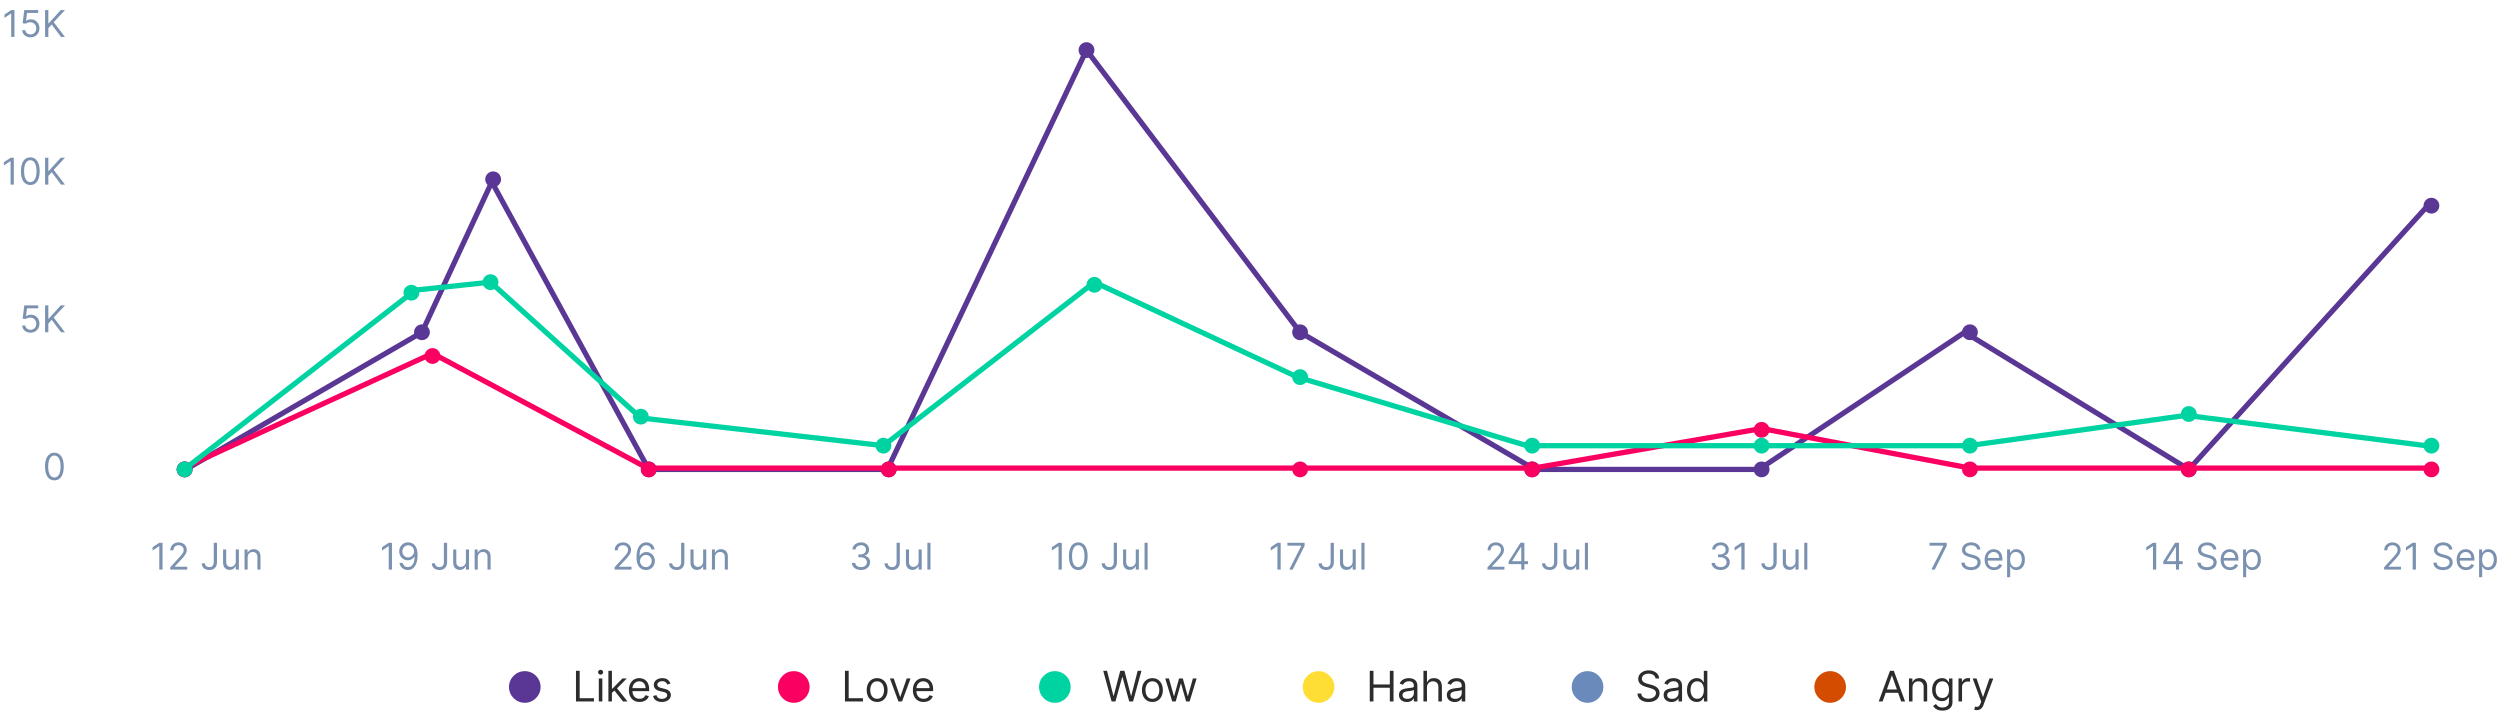 <svg width="948" height="270" viewBox="0 0 948 270" fill="none" xmlns="http://www.w3.org/2000/svg"><path d="M61.633 205.818V216h-1.232v-8.889h-.06l-2.486 1.65v-1.252l2.546-1.691h1.232zM64.563 216v-.895l3.36-3.679c.395-.431.72-.805.975-1.123.255-.322.444-.624.567-.905.126-.285.189-.584.189-.895 0-.358-.087-.668-.259-.93a1.672 1.672 0 00-.696-.606 2.25 2.25 0 00-.994-.214c-.391 0-.733.081-1.024.243a1.68 1.68 0 00-.672.672 2.1 2.1 0 00-.233 1.014h-1.173c0-.597.137-1.12.412-1.571.275-.451.65-.802 1.124-1.054a3.386 3.386 0 011.606-.378c.596 0 1.125.126 1.585.378.461.252.823.591 1.084 1.019.262.428.393.903.393 1.427 0 .374-.068.741-.204 1.099-.132.354-.364.75-.696 1.188-.328.434-.784.964-1.367 1.591l-2.287 2.446v.079h4.733V216h-6.423zm16.49-10.182h1.233v7.279c0 .649-.119 1.201-.357 1.655a2.43 2.43 0 01-1.01 1.034c-.434.236-.946.353-1.536.353-.557 0-1.052-.101-1.486-.303a2.453 2.453 0 01-1.025-.875c-.248-.378-.372-.827-.372-1.347h1.213c0 .288.07.54.213.755.146.212.345.378.597.497.252.12.539.179.86.179.355 0 .656-.074.905-.223.248-.149.437-.368.567-.657.132-.291.199-.647.199-1.068v-7.279zm8.358 7.06v-4.514h1.173V216H89.41v-1.293h-.08a2.507 2.507 0 01-.835.99c-.378.268-.855.402-1.432.402-.477 0-.901-.104-1.273-.313a2.191 2.191 0 01-.875-.954c-.212-.428-.318-.966-.318-1.616v-4.852h1.174v4.772c0 .557.155 1.001.467 1.333.315.331.716.497 1.203.497a2 2 0 00.89-.224 1.94 1.94 0 00.766-.686c.208-.308.313-.701.313-1.178zm4.495-1.472V216h-1.173v-7.636h1.134v1.193h.099c.179-.388.45-.7.815-.935.365-.238.836-.358 1.412-.358.517 0 .97.106 1.358.318.387.209.689.527.904.955.216.424.324.961.324 1.611V216h-1.174v-4.773c0-.6-.156-1.067-.467-1.402-.312-.338-.74-.507-1.283-.507-.374 0-.71.081-1.004.244a1.738 1.738 0 00-.691.711c-.17.311-.254.689-.254 1.133zm54.728-5.588V216h-1.233v-8.889h-.06l-2.486 1.65v-1.252l2.546-1.691h1.233zm6.169-.139c.418.003.835.083 1.253.239.418.155.799.414 1.144.775.344.358.621.847.83 1.467.209.62.313 1.397.313 2.331 0 .905-.086 1.709-.258 2.412-.17.699-.415 1.289-.736 1.77-.318.48-.706.845-1.164 1.093a3.15 3.15 0 01-1.541.373c-.57 0-1.079-.112-1.526-.338a3.002 3.002 0 01-1.094-.949 3.31 3.31 0 01-.542-1.417h1.213c.11.467.327.853.652 1.158.328.302.76.452 1.297.452.786 0 1.405-.343 1.86-1.029.457-.686.686-1.655.686-2.908h-.08a3.139 3.139 0 01-.661.721 2.91 2.91 0 01-1.845.631 3.095 3.095 0 01-1.605-.432 3.288 3.288 0 01-1.164-1.198c-.288-.511-.432-1.094-.432-1.75 0-.624.139-1.194.417-1.711.282-.52.676-.934 1.184-1.243.51-.308 1.11-.457 1.799-.447zm0 1.094c-.417 0-.794.104-1.128.313a2.252 2.252 0 00-.791.835 2.358 2.358 0 00-.288 1.159c0 .424.093.81.278 1.158.189.345.446.62.771.825a2.09 2.09 0 001.118.303 2.12 2.12 0 001.591-.696c.206-.218.367-.465.483-.74.116-.279.174-.569.174-.87a2.27 2.27 0 00-.289-1.119 2.282 2.282 0 00-.785-.845 2.03 2.03 0 00-1.134-.323zm13.509-.955h1.233v7.279c0 .649-.119 1.201-.358 1.655a2.427 2.427 0 01-1.009 1.034c-.434.236-.946.353-1.536.353-.557 0-1.052-.101-1.487-.303a2.456 2.456 0 01-1.024-.875c-.248-.378-.373-.827-.373-1.347h1.213c0 .288.072.54.214.755.146.212.345.378.597.497.252.12.538.179.86.179.355 0 .656-.074.905-.223.248-.149.437-.368.566-.657.133-.291.199-.647.199-1.068v-7.279zm8.358 7.06v-4.514h1.173V216h-1.173v-1.293h-.08a2.505 2.505 0 01-.835.99c-.378.268-.855.402-1.432.402a2.55 2.55 0 01-1.273-.313 2.192 2.192 0 01-.875-.954c-.212-.428-.318-.966-.318-1.616v-4.852h1.173v4.772c0 .557.156 1.001.468 1.333.315.331.716.497 1.203.497.291 0 .588-.075.89-.224.305-.149.56-.378.765-.686.209-.308.314-.701.314-1.178zm4.495-1.472V216h-1.173v-7.636h1.133v1.193h.1c.179-.388.451-.7.815-.935.365-.238.835-.358 1.412-.358.517 0 .97.106 1.357.318.388.209.69.527.905.955.216.424.323.961.323 1.611V216h-1.173v-4.773c0-.6-.156-1.067-.467-1.402-.312-.338-.739-.507-1.283-.507-.375 0-.709.081-1.004.244a1.736 1.736 0 00-.691.711c-.169.311-.254.689-.254 1.133zM233.054 216v-.895l3.361-3.679c.394-.431.719-.805.974-1.123.255-.322.444-.624.567-.905.126-.285.189-.584.189-.895 0-.358-.086-.668-.259-.93a1.67 1.67 0 00-.696-.606 2.248 2.248 0 00-.994-.214c-.391 0-.732.081-1.024.243-.288.16-.512.383-.671.672a2.097 2.097 0 00-.234 1.014h-1.173c0-.597.137-1.12.412-1.571.275-.451.65-.802 1.124-1.054a3.386 3.386 0 011.606-.378c.596 0 1.125.126 1.586.378.46.252.822.591 1.084 1.019.261.428.392.903.392 1.427 0 .374-.068.741-.204 1.099-.132.354-.364.75-.696 1.188-.328.434-.783.964-1.367 1.591l-2.287 2.446v.079h4.733V216h-6.423zm11.857.139a3.811 3.811 0 01-1.253-.238 3.016 3.016 0 01-1.143-.771c-.345-.365-.622-.857-.83-1.477-.209-.623-.314-1.405-.314-2.346 0-.902.085-1.7.254-2.396.169-.7.414-1.288.736-1.765a3.304 3.304 0 011.163-1.094 3.182 3.182 0 011.546-.373c.57 0 1.077.114 1.522.343.447.225.812.54 1.093.945.282.404.464.87.547 1.397h-1.213a2.25 2.25 0 00-.656-1.139c-.325-.301-.756-.452-1.293-.452-.789 0-1.41.343-1.864 1.029-.451.686-.678 1.649-.681 2.888h.079a3.004 3.004 0 011.517-1.188 2.97 2.97 0 01.989-.164c.583 0 1.117.146 1.601.438.484.288.872.687 1.163 1.198.292.507.438 1.088.438 1.745 0 .629-.141 1.206-.423 1.73-.282.52-.678.935-1.188 1.243-.507.305-1.104.454-1.79.447zm0-1.094c.418 0 .792-.104 1.124-.313.335-.209.598-.489.79-.84.196-.351.294-.742.294-1.173 0-.421-.095-.804-.284-1.149a2.16 2.16 0 00-.77-.83 2.043 2.043 0 00-1.114-.308c-.315 0-.608.063-.88.189-.272.122-.51.291-.716.507a2.44 2.44 0 00-.477.741 2.354 2.354 0 00.109 2.003c.192.351.454.635.786.85a2.05 2.05 0 001.138.323zm13.37-9.227h1.233v7.279c0 .649-.119 1.201-.358 1.655a2.433 2.433 0 01-1.009 1.034c-.434.236-.946.353-1.536.353-.557 0-1.053-.101-1.487-.303a2.456 2.456 0 01-1.024-.875c-.249-.378-.373-.827-.373-1.347h1.213c0 .288.071.54.214.755.146.212.345.378.597.497.251.12.538.179.86.179.354 0 .656-.074.904-.223a1.41 1.41 0 00.567-.657c.133-.291.199-.647.199-1.068v-7.279zm8.357 7.06v-4.514h1.174V216h-1.174v-1.293h-.079a2.514 2.514 0 01-.835.99c-.378.268-.856.402-1.432.402-.478 0-.902-.104-1.273-.313a2.192 2.192 0 01-.875-.954c-.212-.428-.318-.966-.318-1.616v-4.852h1.173v4.772c0 .557.156 1.001.467 1.333.315.331.716.497 1.204.497.291 0 .588-.075.889-.224.305-.149.561-.378.766-.686.209-.308.313-.701.313-1.178zm4.496-1.472V216h-1.173v-7.636h1.133v1.193h.1c.179-.388.45-.7.815-.935.364-.238.835-.358 1.412-.358.517 0 .969.106 1.357.318.388.209.689.527.905.955.215.424.323.961.323 1.611V216h-1.173v-4.773c0-.6-.156-1.067-.468-1.402-.311-.338-.739-.507-1.282-.507-.375 0-.71.081-1.005.244a1.742 1.742 0 00-.691.711c-.169.311-.253.689-.253 1.133zm55.36 4.733c-.656 0-1.241-.112-1.755-.338a3.007 3.007 0 01-1.218-.939 2.535 2.535 0 01-.487-1.407h1.253c.026.328.139.611.338.85.199.235.459.417.781.547a2.84 2.84 0 001.068.193c.438 0 .826-.076 1.164-.228.338-.153.603-.365.795-.637.192-.271.289-.586.289-.944a1.77 1.77 0 00-.279-.99c-.185-.288-.457-.513-.815-.676-.358-.162-.796-.243-1.313-.243h-.815v-1.094h.815c.405 0 .759-.073 1.064-.219a1.651 1.651 0 00.985-1.551c0-.345-.077-.645-.229-.9a1.566 1.566 0 00-.646-.596 2.087 2.087 0 00-.975-.214c-.351 0-.683.064-.994.194-.308.126-.56.31-.756.552a1.441 1.441 0 00-.318.865h-1.193c.02-.534.18-1.001.482-1.402.302-.405.696-.72 1.183-.945a3.83 3.83 0 011.616-.338c.63 0 1.17.128 1.621.383.451.252.797.585 1.039.999.242.414.363.862.363 1.342 0 .574-.151 1.063-.453 1.467a2.294 2.294 0 01-1.218.84v.08c.643.106 1.145.379 1.507.82.361.438.542.979.542 1.626 0 .553-.151 1.05-.453 1.491a3.068 3.068 0 01-1.223 1.034c-.517.252-1.105.378-1.765.378zm13.488-10.321h1.233v7.279c0 .649-.119 1.201-.358 1.655a2.427 2.427 0 01-1.009 1.034c-.434.236-.946.353-1.536.353-.557 0-1.053-.101-1.487-.303a2.456 2.456 0 01-1.024-.875c-.248-.378-.373-.827-.373-1.347h1.213c0 .288.072.54.214.755.146.212.345.378.597.497.252.12.538.179.86.179.354 0 .656-.074.905-.223.248-.149.437-.368.566-.657.133-.291.199-.647.199-1.068v-7.279zm8.357 7.06v-4.514h1.174V216h-1.174v-1.293h-.079a2.505 2.505 0 01-.835.99c-.378.268-.855.402-1.432.402a2.55 2.55 0 01-1.273-.313 2.192 2.192 0 01-.875-.954c-.212-.428-.318-.966-.318-1.616v-4.852h1.173v4.772c0 .557.156 1.001.468 1.333.314.331.716.497 1.203.497.291 0 .588-.075.89-.224.305-.149.56-.378.765-.686.209-.308.313-.701.313-1.178zm4.496-7.06V216h-1.173v-10.182h1.173zm49.799 0V216h-1.233v-8.889h-.06l-2.486 1.65v-1.252l2.546-1.691h1.233zm6.249 10.321c-.749 0-1.387-.204-1.914-.611-.527-.411-.93-1.006-1.208-1.785-.279-.782-.418-1.727-.418-2.834 0-1.1.139-2.04.418-2.819.281-.782.686-1.379 1.213-1.79.53-.414 1.166-.621 1.909-.621.742 0 1.377.207 1.904.621.53.411.935 1.008 1.213 1.79.282.779.423 1.719.423 2.819 0 1.107-.14 2.052-.418 2.834-.278.779-.681 1.374-1.208 1.785-.527.407-1.165.611-1.914.611zm0-1.094c.742 0 1.319-.358 1.73-1.073.411-.716.616-1.737.616-3.063 0-.882-.094-1.632-.283-2.252-.186-.62-.454-1.092-.805-1.417a1.778 1.778 0 00-1.258-.487c-.736 0-1.311.363-1.725 1.089-.415.722-.622 1.745-.622 3.067 0 .882.093 1.631.279 2.247.185.617.452 1.086.8 1.407a1.81 1.81 0 001.268.482zm13.443-9.227h1.233v7.279c0 .649-.119 1.201-.358 1.655a2.433 2.433 0 01-1.009 1.034c-.434.236-.946.353-1.536.353-.557 0-1.053-.101-1.487-.303a2.45 2.45 0 01-1.024-.875c-.249-.378-.373-.827-.373-1.347h1.213c0 .288.071.54.214.755.146.212.345.378.596.497.252.12.539.179.861.179.354 0 .656-.074.904-.223a1.41 1.41 0 00.567-.657c.133-.291.199-.647.199-1.068v-7.279zm8.357 7.06v-4.514h1.174V216h-1.174v-1.293h-.079a2.508 2.508 0 01-.836.99c-.377.268-.855.402-1.431.402-.478 0-.902-.104-1.273-.313a2.192 2.192 0 01-.875-.954c-.212-.428-.318-.966-.318-1.616v-4.852h1.173v4.772c0 .557.156 1.001.467 1.333.315.331.716.497 1.203.497.292 0 .589-.075.89-.224.305-.149.561-.378.766-.686.209-.308.313-.701.313-1.178zm4.496-7.06V216h-1.173v-10.182h1.173zm50.455 0V216h-1.233v-8.889h-.06l-2.486 1.65v-1.252l2.546-1.691h1.233zM488.88 216l4.554-9.009v-.079h-5.25v-1.094h6.523v1.154L490.173 216h-1.293zm15.694-10.182h1.233v7.279c0 .649-.119 1.201-.358 1.655a2.433 2.433 0 01-1.009 1.034c-.434.236-.946.353-1.536.353-.557 0-1.053-.101-1.487-.303a2.456 2.456 0 01-1.024-.875c-.249-.378-.373-.827-.373-1.347h1.213c0 .288.071.54.214.755.146.212.345.378.597.497.251.12.538.179.86.179.354 0 .656-.074.904-.223a1.41 1.41 0 00.567-.657c.133-.291.199-.647.199-1.068v-7.279zm8.357 7.06v-4.514h1.174V216h-1.174v-1.293h-.079a2.514 2.514 0 01-.835.99c-.378.268-.856.402-1.432.402-.478 0-.902-.104-1.273-.313a2.192 2.192 0 01-.875-.954c-.212-.428-.318-.966-.318-1.616v-4.852h1.173v4.772c0 .557.156 1.001.467 1.333.315.331.716.497 1.204.497.291 0 .588-.075.889-.224.305-.149.561-.378.766-.686.209-.308.313-.701.313-1.178zm4.496-7.06V216h-1.173v-10.182h1.173zM564.054 216v-.895l3.361-3.679c.394-.431.719-.805.974-1.123.255-.322.444-.624.567-.905.126-.285.189-.584.189-.895 0-.358-.086-.668-.259-.93a1.67 1.67 0 00-.696-.606 2.248 2.248 0 00-.994-.214c-.391 0-.732.081-1.024.243-.288.16-.512.383-.671.672a2.097 2.097 0 00-.234 1.014h-1.173c0-.597.137-1.12.412-1.571.275-.451.65-.802 1.124-1.054a3.386 3.386 0 011.606-.378c.596 0 1.125.126 1.586.378.46.252.822.591 1.084 1.019.261.428.392.903.392 1.427 0 .374-.068.741-.204 1.099-.132.354-.364.75-.696 1.188-.328.434-.783.964-1.367 1.591l-2.287 2.446v.079h4.733V216h-6.423zm8.019-2.088v-1.014l4.475-7.08h.735v1.571h-.497l-3.38 5.35v.079h6.025v1.094h-7.358zm4.793 2.088v-10.182h1.173V216h-1.173zm12.442-10.182h1.233v7.279c0 .649-.119 1.201-.358 1.655a2.427 2.427 0 01-1.009 1.034c-.434.236-.946.353-1.536.353-.557 0-1.052-.101-1.487-.303a2.456 2.456 0 01-1.024-.875c-.248-.378-.373-.827-.373-1.347h1.214c0 .288.071.54.213.755.146.212.345.378.597.497.252.12.538.179.86.179.355 0 .656-.074.905-.223.248-.149.437-.368.567-.657.132-.291.198-.647.198-1.068v-7.279zm8.358 7.06v-4.514h1.173V216h-1.173v-1.293h-.08a2.505 2.505 0 01-.835.99c-.378.268-.855.402-1.432.402-.477 0-.901-.104-1.273-.313a2.192 2.192 0 01-.875-.954c-.212-.428-.318-.966-.318-1.616v-4.852h1.173v4.772c0 .557.156 1.001.468 1.333.315.331.716.497 1.203.497a2 2 0 00.89-.224c.305-.149.56-.378.765-.686.209-.308.314-.701.314-1.178zm4.495-7.06V216h-1.173v-10.182h1.173zm50.333 10.321c-.656 0-1.241-.112-1.755-.338a3.007 3.007 0 01-1.218-.939 2.535 2.535 0 01-.487-1.407h1.253c.026.328.139.611.338.85.199.235.459.417.781.547a2.84 2.84 0 001.068.193c.438 0 .826-.076 1.164-.228.338-.153.603-.365.795-.637.192-.271.289-.586.289-.944a1.77 1.77 0 00-.279-.99c-.185-.288-.457-.513-.815-.676-.358-.162-.796-.243-1.313-.243h-.815v-1.094h.815c.405 0 .759-.073 1.064-.219a1.651 1.651 0 00.985-1.551c0-.345-.077-.645-.229-.9a1.566 1.566 0 00-.646-.596 2.087 2.087 0 00-.975-.214c-.351 0-.683.064-.994.194-.308.126-.56.31-.756.552a1.441 1.441 0 00-.318.865h-1.193c.02-.534.18-1.001.482-1.402.302-.405.696-.72 1.183-.945a3.83 3.83 0 011.616-.338c.63 0 1.17.128 1.621.383.451.252.797.585 1.039.999.242.414.363.862.363 1.342 0 .574-.151 1.063-.453 1.467a2.294 2.294 0 01-1.218.84v.08c.643.106 1.145.379 1.507.82.361.438.542.979.542 1.626 0 .553-.151 1.05-.453 1.491a3.068 3.068 0 01-1.223 1.034c-.517.252-1.105.378-1.765.378zm9.054-10.321V216h-1.233v-8.889h-.06l-2.486 1.65v-1.252l2.546-1.691h1.233zm10.942 0h1.233v7.279c0 .649-.119 1.201-.358 1.655a2.433 2.433 0 01-1.009 1.034c-.434.236-.946.353-1.536.353-.557 0-1.053-.101-1.487-.303a2.456 2.456 0 01-1.024-.875c-.249-.378-.373-.827-.373-1.347h1.213c0 .288.071.54.214.755.146.212.345.378.597.497.251.12.538.179.86.179.354 0 .656-.074.904-.223a1.41 1.41 0 00.567-.657c.133-.291.199-.647.199-1.068v-7.279zm8.357 7.06v-4.514h1.174V216h-1.174v-1.293h-.079a2.514 2.514 0 01-.835.99c-.378.268-.856.402-1.432.402-.478 0-.902-.104-1.273-.313a2.192 2.192 0 01-.875-.954c-.212-.428-.318-.966-.318-1.616v-4.852h1.173v4.772c0 .557.156 1.001.467 1.333.315.331.716.497 1.204.497.291 0 .588-.075.889-.224.305-.149.561-.378.766-.686.209-.308.313-.701.313-1.178zm4.496-7.06V216h-1.173v-10.182h1.173zM732.372 216l4.554-9.009v-.079h-5.25v-1.094h6.523v1.154L733.665 216h-1.293zm17.365-7.636a1.564 1.564 0 00-.726-1.174c-.424-.278-.945-.417-1.561-.417-.451 0-.845.073-1.183.218a1.894 1.894 0 00-.786.602 1.438 1.438 0 00-.278.87c0 .272.064.506.193.701.133.192.302.353.508.482.205.126.421.231.646.314.225.079.432.144.621.193l1.034.279c.266.069.561.166.885.288.329.123.642.29.94.502.302.209.55.478.746.806.195.328.293.731.293 1.208 0 .55-.144 1.047-.432 1.491-.285.444-.703.797-1.253 1.059-.547.262-1.212.393-1.994.393-.729 0-1.36-.118-1.894-.353-.53-.235-.948-.563-1.253-.984a2.808 2.808 0 01-.512-1.467h1.273c.033.384.162.703.388.955.228.248.517.434.865.556.351.12.729.179 1.133.179.471 0 .893-.076 1.268-.228.374-.156.671-.372.89-.647.219-.278.328-.603.328-.974 0-.338-.095-.613-.283-.825a2.078 2.078 0 00-.746-.517 7.702 7.702 0 00-1-.348l-1.252-.358c-.796-.229-1.426-.556-1.89-.98-.464-.424-.696-.979-.696-1.665 0-.57.155-1.068.463-1.492a3.067 3.067 0 011.253-.994 4.224 4.224 0 011.765-.358c.656 0 1.239.118 1.75.353.51.232.914.55 1.213.955.301.404.46.863.477 1.377h-1.193zm6.402 7.795c-.736 0-1.371-.162-1.904-.487a3.266 3.266 0 01-1.228-1.372c-.285-.59-.428-1.276-.428-2.059 0-.782.143-1.471.428-2.068.288-.6.689-1.067 1.203-1.402.517-.338 1.12-.507 1.81-.507.397 0 .79.066 1.178.199.388.133.741.348 1.059.646.318.295.571.686.76 1.174.189.487.284 1.087.284 1.799v.498h-5.887v-1.015h4.694c0-.431-.087-.815-.259-1.153a1.943 1.943 0 00-.726-.8c-.311-.196-.679-.294-1.103-.294-.468 0-.872.116-1.214.348a2.288 2.288 0 00-.78.895 2.632 2.632 0 00-.274 1.183v.676c0 .577.1 1.066.299 1.467.202.398.482.701.84.91.358.205.774.308 1.248.308.308 0 .586-.043.835-.129.252-.09.469-.222.651-.398.183-.179.324-.401.423-.666l1.133.318a2.497 2.497 0 01-.601 1.014c-.282.289-.63.514-1.044.676-.414.16-.88.239-1.397.239zm4.947 2.705v-10.5h1.133v1.213h.139c.086-.133.206-.302.358-.507.156-.209.378-.395.666-.557.292-.166.687-.249 1.184-.249.643 0 1.209.161 1.7.482.491.322.873.778 1.148 1.368.276.59.413 1.286.413 2.088 0 .808-.137 1.509-.413 2.103-.275.59-.656 1.047-1.143 1.372-.487.321-1.049.482-1.685.482-.491 0-.884-.081-1.179-.244a2.182 2.182 0 01-.681-.561 7.523 7.523 0 01-.368-.527h-.099v4.037h-1.173zm1.153-6.682c0 .577.085 1.085.254 1.526.169.438.415.781.74 1.029.325.245.723.368 1.193.368.491 0 .9-.129 1.228-.388a2.37 2.37 0 00.746-1.054c.169-.444.254-.938.254-1.481 0-.537-.083-1.021-.249-1.452a2.238 2.238 0 00-.741-1.029c-.328-.255-.74-.383-1.238-.383-.477 0-.878.121-1.203.363-.324.239-.57.573-.735 1.004-.166.428-.249.927-.249 1.497zm55.395-6.364V216h-1.233v-8.889h-.06l-2.486 1.65v-1.252l2.546-1.691h1.233zm2.689 8.094v-1.014l4.475-7.08h.735v1.571h-.497l-3.38 5.35v.079h6.025v1.094h-7.358zm4.793 2.088v-10.182h1.173V216h-1.173zm14.113-7.636a1.564 1.564 0 00-.726-1.174c-.424-.278-.945-.417-1.561-.417-.451 0-.845.073-1.183.218a1.894 1.894 0 00-.786.602 1.445 1.445 0 00-.278.87c0 .272.064.506.194.701.132.192.301.353.507.482.205.126.421.231.646.314.225.079.433.144.622.193l1.034.279c.265.069.56.166.885.288.328.123.641.29.939.502.302.209.55.478.746.806.195.328.293.731.293 1.208 0 .55-.144 1.047-.432 1.491-.285.444-.703.797-1.253 1.059-.547.262-1.212.393-1.994.393-.729 0-1.36-.118-1.894-.353-.53-.235-.948-.563-1.253-.984a2.817 2.817 0 01-.512-1.467h1.273c.033.384.162.703.388.955.228.248.517.434.865.556.351.12.729.179 1.133.179.471 0 .894-.076 1.268-.228.375-.156.671-.372.89-.647.219-.278.328-.603.328-.974 0-.338-.094-.613-.283-.825a2.078 2.078 0 00-.746-.517 7.687 7.687 0 00-.999-.348l-1.253-.358c-.796-.229-1.425-.556-1.889-.98-.464-.424-.696-.979-.696-1.665 0-.57.154-1.068.462-1.492a3.073 3.073 0 011.253-.994 4.224 4.224 0 011.765-.358c.656 0 1.239.118 1.75.353.51.232.914.55 1.213.955.301.404.46.863.477 1.377h-1.193zm6.402 7.795c-.736 0-1.37-.162-1.904-.487a3.273 3.273 0 01-1.228-1.372c-.285-.59-.428-1.276-.428-2.059 0-.782.143-1.471.428-2.068.288-.6.689-1.067 1.203-1.402.517-.338 1.12-.507 1.81-.507.397 0 .79.066 1.178.199.388.133.741.348 1.059.646.318.295.572.686.761 1.174.189.487.283 1.087.283 1.799v.498h-5.886v-1.015h4.693c0-.431-.086-.815-.259-1.153a1.943 1.943 0 00-.726-.8c-.311-.196-.679-.294-1.103-.294-.468 0-.872.116-1.213.348a2.29 2.29 0 00-.781.895 2.632 2.632 0 00-.273 1.183v.676c0 .577.099 1.066.298 1.467.202.398.482.701.84.91.358.205.774.308 1.248.308.308 0 .587-.043.835-.129.252-.09.469-.222.652-.398.182-.179.323-.401.422-.666l1.134.318a2.51 2.51 0 01-.602 1.014c-.282.289-.63.514-1.044.676-.414.16-.88.239-1.397.239zm4.947 2.705v-10.5h1.133v1.213h.139c.087-.133.206-.302.358-.507a2.09 2.09 0 01.667-.557c.291-.166.686-.249 1.183-.249.643 0 1.21.161 1.7.482.491.322.874.778 1.149 1.368.275.59.412 1.286.412 2.088 0 .808-.137 1.509-.412 2.103-.275.59-.657 1.047-1.144 1.372-.487.321-1.049.482-1.685.482-.491 0-.884-.081-1.178-.244a2.187 2.187 0 01-.682-.561 7.881 7.881 0 01-.368-.527h-.099v4.037h-1.173zm1.153-6.682c0 .577.085 1.085.254 1.526.169.438.416.781.74 1.029.325.245.723.368 1.194.368.49 0 .9-.129 1.228-.388.331-.262.58-.613.745-1.054.169-.444.254-.938.254-1.481 0-.537-.083-1.021-.249-1.452a2.243 2.243 0 00-.74-1.029c-.329-.255-.741-.383-1.238-.383-.478 0-.879.121-1.203.363-.325.239-.571.573-.736 1.004-.166.428-.249.927-.249 1.497zM904.054 216v-.895l3.361-3.679c.394-.431.719-.805.974-1.123.255-.322.444-.624.567-.905.126-.285.189-.584.189-.895 0-.358-.086-.668-.259-.93a1.67 1.67 0 00-.696-.606 2.248 2.248 0 00-.994-.214c-.391 0-.732.081-1.024.243-.288.16-.512.383-.671.672a2.097 2.097 0 00-.234 1.014h-1.173c0-.597.137-1.12.412-1.571.275-.451.65-.802 1.124-1.054a3.386 3.386 0 011.606-.378c.596 0 1.125.126 1.586.378.46.252.822.591 1.084 1.019.261.428.392.903.392 1.427 0 .374-.068.741-.204 1.099-.132.354-.364.75-.696 1.188-.328.434-.783.964-1.367 1.591l-2.287 2.446v.079h4.733V216h-6.423zm12.056-10.182V216h-1.233v-8.889h-.06l-2.485 1.65v-1.252l2.545-1.691h1.233zm12.613 2.546a1.564 1.564 0 00-.726-1.174c-.424-.278-.944-.417-1.561-.417-.451 0-.845.073-1.183.218a1.894 1.894 0 00-.786.602 1.445 1.445 0 00-.278.87c0 .272.065.506.194.701.132.192.301.353.507.482.205.126.421.231.646.314.226.079.433.144.622.193l1.034.279c.265.069.56.166.885.288.328.123.641.29.939.502.302.209.551.478.746.806.196.328.293.731.293 1.208 0 .55-.144 1.047-.432 1.491-.285.444-.703.797-1.253 1.059-.547.262-1.211.393-1.994.393-.729 0-1.36-.118-1.894-.353-.53-.235-.948-.563-1.253-.984a2.817 2.817 0 01-.512-1.467h1.273c.033.384.162.703.388.955a2.1 2.1 0 00.865.556c.351.12.729.179 1.133.179.471 0 .894-.076 1.268-.228.375-.156.671-.372.89-.647.219-.278.328-.603.328-.974 0-.338-.094-.613-.283-.825a2.078 2.078 0 00-.746-.517 7.687 7.687 0 00-.999-.348l-1.253-.358c-.795-.229-1.425-.556-1.889-.98-.464-.424-.696-.979-.696-1.665 0-.57.154-1.068.462-1.492a3.073 3.073 0 011.253-.994 4.224 4.224 0 011.765-.358c.656 0 1.239.118 1.75.353.51.232.915.55 1.213.955.302.404.461.863.477 1.377h-1.193zm6.402 7.795c-.736 0-1.37-.162-1.904-.487a3.273 3.273 0 01-1.228-1.372c-.285-.59-.427-1.276-.427-2.059 0-.782.142-1.471.427-2.068.288-.6.689-1.067 1.203-1.402.517-.338 1.12-.507 1.81-.507.398 0 .79.066 1.178.199.388.133.741.348 1.059.646.318.295.572.686.761 1.174.189.487.283 1.087.283 1.799v.498h-5.886v-1.015h4.693c0-.431-.086-.815-.259-1.153a1.948 1.948 0 00-.725-.8c-.312-.196-.68-.294-1.104-.294-.467 0-.872.116-1.213.348a2.298 2.298 0 00-.781.895 2.632 2.632 0 00-.273 1.183v.676c0 .577.099 1.066.298 1.467.202.398.482.701.84.91.358.205.774.308 1.248.308.308 0 .587-.043.835-.129.252-.09.469-.222.652-.398.182-.179.323-.401.422-.666l1.134.318a2.51 2.51 0 01-.602 1.014c-.281.289-.63.514-1.044.676-.414.16-.88.239-1.397.239zm4.947 2.705v-10.5h1.133v1.213h.14c.086-.133.205-.302.358-.507.155-.209.377-.395.666-.557.291-.166.686-.249 1.183-.249.643 0 1.21.161 1.7.482.491.322.874.778 1.149 1.368.275.59.412 1.286.412 2.088 0 .808-.137 1.509-.412 2.103-.275.59-.657 1.047-1.144 1.372-.487.321-1.049.482-1.685.482-.491 0-.883-.081-1.178-.244a2.182 2.182 0 01-.681-.561 7.195 7.195 0 01-.368-.527h-.1v4.037h-1.173zm1.153-6.682c0 .577.085 1.085.254 1.526.169.438.416.781.741 1.029.324.245.722.368 1.193.368.49 0 .9-.129 1.228-.388.331-.262.58-.613.746-1.054.169-.444.253-.938.253-1.481 0-.537-.083-1.021-.248-1.452a2.252 2.252 0 00-.741-1.029c-.328-.255-.741-.383-1.238-.383-.477 0-.878.121-1.203.363-.325.239-.57.573-.736 1.004-.166.428-.249.927-.249 1.497zM5.243 59.818V70H4.01v-8.89h-.06l-2.486 1.651v-1.253l2.546-1.69h1.233zm6.25 10.321c-.75 0-1.388-.204-1.915-.611-.527-.411-.93-1.006-1.208-1.785-.278-.782-.418-1.727-.418-2.834 0-1.1.14-2.04.418-2.819.282-.782.686-1.379 1.213-1.79.53-.414 1.167-.621 1.91-.621.742 0 1.376.207 1.903.621.53.411.935 1.008 1.213 1.79.282.78.423 1.719.423 2.82 0 1.106-.14 2.05-.418 2.833-.278.779-.68 1.374-1.208 1.785-.527.407-1.165.611-1.914.611zm0-1.093c.742 0 1.318-.359 1.73-1.074.41-.716.616-1.737.616-3.063 0-.882-.095-1.632-.284-2.252-.185-.62-.454-1.092-.805-1.417a1.778 1.778 0 00-1.258-.487c-.736 0-1.31.363-1.725 1.089-.414.722-.621 1.745-.621 3.067 0 .882.092 1.63.278 2.247.186.617.452 1.086.8 1.407.352.322.774.483 1.268.483zM17.1 70V59.818h1.233v5.051h.12l4.573-5.05h1.611l-4.276 4.593L24.637 70h-1.491l-3.54-4.733-1.273 1.432V70H17.1zM5.475 3.818V14H4.242V5.11h-.06L1.698 6.762V5.51l2.545-1.69h1.233zm6.11 10.321a3.496 3.496 0 01-1.576-.348 2.927 2.927 0 01-1.123-.954 2.6 2.6 0 01-.463-1.383h1.194c.046.461.255.842.626 1.144.375.298.822.447 1.342.447.418 0 .79-.097 1.114-.293a2.07 2.07 0 00.77-.805 2.39 2.39 0 00.284-1.169c0-.444-.098-.84-.293-1.188a2.152 2.152 0 00-.796-.83 2.247 2.247 0 00-1.158-.308 3.183 3.183 0 00-.96.144 2.65 2.65 0 00-.81.373l-1.153-.14.616-5.01h5.29v1.093h-4.256l-.358 3.003h.06c.209-.166.47-.303.785-.413.315-.11.643-.164.985-.164.623 0 1.178.15 1.665.448.49.294.875.699 1.154 1.213.281.513.422 1.1.422 1.76 0 .65-.146 1.23-.437 1.74a3.199 3.199 0 01-1.194 1.203c-.507.291-1.083.437-1.73.437zM17.1 14V3.818h1.233V8.87h.12l4.573-5.05h1.611l-4.276 4.593L24.637 14h-1.491l-3.54-4.733-1.273 1.432V14H17.1zm-5.515 112.139a3.496 3.496 0 01-1.576-.348 2.929 2.929 0 01-1.123-.954 2.602 2.602 0 01-.463-1.382h1.194c.046.46.255.841.626 1.143.375.298.822.447 1.342.447.418 0 .79-.097 1.114-.293.328-.195.585-.464.77-.805a2.39 2.39 0 00.284-1.169c0-.444-.098-.84-.293-1.188a2.153 2.153 0 00-.796-.83 2.246 2.246 0 00-1.158-.308 3.143 3.143 0 00-.96.144 2.65 2.65 0 00-.81.373l-1.153-.139.616-5.012h5.29v1.094h-4.256l-.358 3.003h.06c.209-.166.47-.303.785-.413a2.99 2.99 0 01.985-.164c.623 0 1.178.149 1.665.448.49.294.875.699 1.154 1.213.281.513.422 1.1.422 1.76 0 .649-.146 1.229-.437 1.74a3.2 3.2 0 01-1.194 1.203c-.507.291-1.083.437-1.73.437zM17.1 126v-10.182h1.233v5.051h.12l4.573-5.051h1.611l-4.276 4.594L24.637 126h-1.491l-3.54-4.733-1.273 1.432V126H17.1zm3.525 56.139c-.75 0-1.387-.204-1.914-.611-.527-.411-.93-1.006-1.208-1.785-.279-.782-.418-1.727-.418-2.834 0-1.1.14-2.04.418-2.819.282-.782.686-1.379 1.213-1.79.53-.414 1.167-.621 1.909-.621s1.377.207 1.904.621c.53.411.935 1.008 1.213 1.79.282.779.423 1.719.423 2.819 0 1.107-.14 2.052-.418 2.834-.278.779-.68 1.374-1.208 1.785-.527.407-1.165.611-1.914.611zm0-1.094c.742 0 1.32-.358 1.73-1.073.411-.716.617-1.737.617-3.063 0-.882-.095-1.632-.284-2.252-.185-.62-.454-1.092-.805-1.417a1.777 1.777 0 00-1.258-.487c-.736 0-1.31.363-1.725 1.089-.414.722-.622 1.745-.622 3.067 0 .882.093 1.631.279 2.247.185.617.452 1.086.8 1.407a1.81 1.81 0 001.268.482z" fill="#7B91B0"/><circle cx="199" cy="260.5" fill="#5A3795" r="6"/><path d="M218.409 266v-11.636h1.409v10.386h5.409V266h-6.818zm8.658 0v-8.727h1.341V266h-1.341zm.682-10.182a.953.953 0 01-.676-.267.856.856 0 01-.278-.642c0-.25.092-.464.278-.642a.953.953 0 01.676-.267c.261 0 .485.089.671.267a.851.851 0 01.284.642c0 .25-.095.464-.284.642a.936.936 0 01-.671.267zm4.205 7l-.023-1.659h.273l3.818-3.886h1.659l-4.068 4.113h-.113l-1.546 1.432zm-1.25 3.182v-11.636h1.341V266h-1.341zm5.546 0l-3.409-4.318.954-.932 4.159 5.25h-1.704zm6.297.182c-.841 0-1.566-.186-2.176-.557a3.744 3.744 0 01-1.404-1.568c-.325-.674-.488-1.459-.488-2.352 0-.894.163-1.682.488-2.364.33-.686.788-1.22 1.375-1.602.591-.387 1.281-.58 2.069-.58.454 0 .903.076 1.346.227.443.152.847.398 1.21.739.364.337.654.784.87 1.341.216.557.324 1.242.324 2.057v.568h-6.728v-1.159h5.364c0-.493-.098-.932-.295-1.318a2.226 2.226 0 00-.83-.915c-.356-.224-.777-.335-1.261-.335-.534 0-.997.132-1.387.397a2.633 2.633 0 00-.892 1.023 3.01 3.01 0 00-.312 1.352v.773c0 .659.113 1.218.341 1.676.231.455.551.801.96 1.04.409.235.884.352 1.426.352.352 0 .67-.049.955-.147.287-.103.536-.254.744-.455.208-.205.369-.458.483-.761l1.295.363a2.86 2.86 0 01-.687 1.159c-.322.33-.72.587-1.193.773a4.425 4.425 0 01-1.597.273zm11.675-6.955l-1.204.341a2.229 2.229 0 00-.336-.585 1.617 1.617 0 00-.59-.477c-.25-.125-.571-.188-.961-.188-.534 0-.979.123-1.335.37-.352.242-.528.551-.528.926 0 .333.121.596.363.789.243.194.622.355 1.137.483l1.295.319c.78.189 1.362.479 1.744.869.383.386.574.884.574 1.494 0 .5-.144.947-.432 1.341-.284.394-.681.705-1.193.932-.511.227-1.106.341-1.784.341-.89 0-1.627-.193-2.21-.58-.583-.386-.953-.95-1.108-1.693l1.273-.318c.121.47.35.822.687 1.057.341.235.786.352 1.335.352.625 0 1.122-.133 1.489-.398.371-.269.557-.591.557-.966 0-.303-.106-.556-.318-.761-.212-.208-.538-.364-.978-.466l-1.454-.341c-.799-.189-1.386-.483-1.761-.88-.372-.402-.557-.904-.557-1.506 0-.493.138-.928.415-1.307a2.82 2.82 0 011.142-.892c.484-.216 1.034-.324 1.647-.324.864 0 1.542.189 2.034.568.497.379.849.879 1.057 1.5z" fill="#2C2C2C"/><circle cx="301" cy="260.5" fill="#FA0060" r="6"/><path d="M320.409 266v-11.636h1.409v10.386h5.409V266h-6.818zm12.204.182c-.788 0-1.479-.188-2.074-.563-.591-.375-1.053-.899-1.386-1.574-.33-.674-.495-1.462-.495-2.363 0-.909.165-1.703.495-2.381.333-.678.795-1.204 1.386-1.579.595-.375 1.286-.563 2.074-.563.788 0 1.477.188 2.068.563.595.375 1.057.901 1.386 1.579.334.678.5 1.472.5 2.381 0 .901-.166 1.689-.5 2.363a3.758 3.758 0 01-1.386 1.574c-.591.375-1.28.563-2.068.563zm0-1.205c.598 0 1.091-.153 1.477-.46a2.72 2.72 0 00.858-1.21c.186-.5.278-1.042.278-1.625 0-.584-.092-1.127-.278-1.631a2.748 2.748 0 00-.858-1.221c-.386-.311-.879-.466-1.477-.466-.599 0-1.091.155-1.478.466-.386.31-.672.717-.857 1.221a4.672 4.672 0 00-.279 1.631c0 .583.093 1.125.279 1.625.185.5.471.903.857 1.21.387.307.879.46 1.478.46zm12.665-7.704L342.051 266h-1.364l-3.227-8.727h1.454l2.409 6.954h.091l2.409-6.954h1.455zm4.956 8.909c-.84 0-1.566-.186-2.176-.557a3.736 3.736 0 01-1.403-1.568c-.326-.674-.489-1.459-.489-2.352 0-.894.163-1.682.489-2.364.329-.686.788-1.22 1.375-1.602.591-.387 1.28-.58 2.068-.58.455 0 .904.076 1.347.227.443.152.846.398 1.21.739.364.337.653.784.869 1.341.216.557.324 1.242.324 2.057v.568h-6.727v-1.159h5.363c0-.493-.098-.932-.295-1.318a2.219 2.219 0 00-.83-.915c-.356-.224-.776-.335-1.261-.335-.534 0-.996.132-1.386.397a2.617 2.617 0 00-.892 1.023 2.997 2.997 0 00-.313 1.352v.773c0 .659.114 1.218.341 1.676.231.455.551.801.96 1.04.409.235.885.352 1.426.352.353 0 .671-.049.955-.147.288-.103.536-.254.744-.455.209-.205.37-.458.483-.761l1.296.363c-.137.44-.366.826-.688 1.159-.322.33-.719.587-1.193.773a4.421 4.421 0 01-1.597.273z" fill="#2C2C2C"/><circle cx="400" cy="260.5" fill="#00D3A2" r="6"/><path d="M421.523 266l-3.182-11.636h1.432l2.432 9.477h.113l2.477-9.477h1.591l2.478 9.477h.113l2.432-9.477h1.432L429.659 266h-1.454l-2.569-9.273h-.091L422.977 266h-1.454zm15.465.182c-.788 0-1.479-.188-2.074-.563-.591-.375-1.053-.899-1.386-1.574-.33-.674-.495-1.462-.495-2.363 0-.909.165-1.703.495-2.381.333-.678.795-1.204 1.386-1.579.595-.375 1.286-.563 2.074-.563.788 0 1.477.188 2.068.563.595.375 1.057.901 1.386 1.579.334.678.5 1.472.5 2.381 0 .901-.166 1.689-.5 2.363a3.758 3.758 0 01-1.386 1.574c-.591.375-1.28.563-2.068.563zm0-1.205c.598 0 1.091-.153 1.477-.46a2.72 2.72 0 00.858-1.21c.186-.5.278-1.042.278-1.625 0-.584-.092-1.127-.278-1.631a2.748 2.748 0 00-.858-1.221c-.386-.311-.879-.466-1.477-.466-.599 0-1.091.155-1.478.466-.386.31-.672.717-.857 1.221a4.672 4.672 0 00-.279 1.631c0 .583.093 1.125.279 1.625.185.5.471.903.857 1.21.387.307.879.46 1.478.46zM444.51 266l-2.66-8.727h1.41l1.886 6.682h.091l1.863-6.682h1.432l1.841 6.659h.091l1.886-6.659h1.41L451.1 266h-1.318l-1.909-6.705h-.136L445.828 266h-1.318z" fill="#2C2C2C"/><circle cx="500" cy="260.5" fill="#FEDE35" r="6"/><path d="M519.409 266v-11.636h1.409v5.181h6.205v-5.181h1.409V266h-1.409v-5.205h-6.205V266h-1.409zm14.07.205a3.546 3.546 0 01-1.505-.313 2.58 2.58 0 01-1.074-.915c-.265-.401-.398-.886-.398-1.454 0-.5.098-.906.295-1.216.197-.315.461-.561.79-.739.33-.178.693-.31 1.091-.398.402-.09.805-.162 1.21-.215.531-.069.961-.12 1.29-.154.333-.038.576-.1.727-.187.156-.087.233-.239.233-.455v-.045c0-.561-.153-.997-.46-1.307-.303-.311-.763-.466-1.381-.466-.64 0-1.142.14-1.505.42-.364.281-.62.58-.767.898l-1.273-.454c.227-.531.53-.944.909-1.239a3.406 3.406 0 011.25-.625 5.205 5.205 0 011.341-.182c.28 0 .602.034.966.102.367.065.721.199 1.062.404.345.204.631.513.858.926.228.413.341.966.341 1.659V266h-1.341v-1.182h-.068c-.091.19-.242.392-.454.608-.213.216-.495.4-.847.551-.352.152-.782.228-1.29.228zm.205-1.205c.53 0 .977-.104 1.341-.312a2.133 2.133 0 001.113-1.847v-1.227c-.057.068-.182.13-.375.187a6.143 6.143 0 01-.659.142 28.32 28.32 0 01-1.284.171 5.114 5.114 0 00-.977.221 1.684 1.684 0 00-.727.449c-.182.197-.273.466-.273.807 0 .466.172.818.517 1.057.348.235.79.352 1.324.352zm7.424-4.25V266h-1.341v-11.636h1.341v4.272h.113c.205-.45.512-.808.921-1.074.413-.268.962-.403 1.647-.403.595 0 1.116.119 1.563.358.447.235.793.597 1.04 1.085.25.485.375 1.103.375 1.853V266h-1.341v-5.455c0-.693-.18-1.229-.54-1.607-.356-.383-.85-.574-1.483-.574-.439 0-.833.092-1.182.278a2.032 2.032 0 00-.818.813c-.197.356-.295.787-.295 1.295zm10.52 5.455a3.554 3.554 0 01-1.506-.313 2.592 2.592 0 01-1.074-.915c-.265-.401-.397-.886-.397-1.454 0-.5.098-.906.295-1.216.197-.315.46-.561.79-.739.329-.178.693-.31 1.091-.398.401-.09.805-.162 1.21-.215.53-.069.96-.12 1.29-.154.333-.038.576-.1.727-.187.155-.087.233-.239.233-.455v-.045c0-.561-.153-.997-.46-1.307-.303-.311-.763-.466-1.381-.466-.64 0-1.142.14-1.506.42-.363.281-.619.58-.767.898l-1.272-.454c.227-.531.53-.944.909-1.239a3.398 3.398 0 011.25-.625 5.193 5.193 0 011.341-.182c.28 0 .602.034.966.102.367.065.721.199 1.062.404.345.204.631.513.858.926.227.413.341.966.341 1.659V266h-1.341v-1.182h-.068a2.36 2.36 0 01-.455.608c-.212.216-.494.4-.846.551-.353.152-.782.228-1.29.228zm.205-1.205c.53 0 .977-.104 1.34-.312.368-.209.644-.478.83-.807.189-.33.284-.676.284-1.04v-1.227c-.057.068-.182.13-.375.187a6.143 6.143 0 01-.659.142c-.246.038-.487.072-.722.102-.231.027-.418.05-.562.069a5.097 5.097 0 00-.977.221c-.3.099-.542.248-.728.449-.181.197-.272.466-.272.807 0 .466.172.818.517 1.057.348.235.789.352 1.324.352z" fill="#2C2C2C"/><circle cx="602" cy="260.5" fill="#6B8ABC" r="6"/><path d="M627.773 257.273a1.783 1.783 0 00-.83-1.341c-.485-.318-1.079-.477-1.784-.477-.515 0-.966.083-1.352.25a2.15 2.15 0 00-.898.687 1.649 1.649 0 00-.318.994c0 .311.074.578.221.802.152.219.345.403.58.551.235.144.481.263.739.358.257.09.494.164.71.221l1.182.318c.303.08.64.19 1.011.33.375.14.733.331 1.074.574.345.238.629.545.852.92.224.375.335.835.335 1.381 0 .629-.164 1.197-.494 1.704-.326.508-.803.911-1.432 1.211-.625.299-1.384.449-2.278.449-.833 0-1.555-.135-2.165-.404-.606-.269-1.083-.644-1.432-1.125a3.22 3.22 0 01-.585-1.676h1.455c.038.439.185.803.443 1.091.261.284.591.496.988.636.402.137.834.205 1.296.205.538 0 1.021-.087 1.449-.262.428-.178.767-.424 1.017-.738.25-.318.375-.69.375-1.114 0-.386-.108-.701-.324-.943a2.39 2.39 0 00-.852-.591 9.14 9.14 0 00-1.142-.398l-1.432-.409c-.909-.261-1.629-.634-2.159-1.119-.531-.485-.796-1.119-.796-1.903 0-.652.176-1.22.529-1.705a3.503 3.503 0 011.432-1.136c.602-.273 1.274-.409 2.017-.409.75 0 1.416.134 2 .403.583.265 1.045.629 1.386 1.091.345.462.526.987.545 1.574h-1.363zm6.066 8.932a3.554 3.554 0 01-1.506-.313 2.58 2.58 0 01-1.074-.915c-.265-.401-.398-.886-.398-1.454 0-.5.099-.906.296-1.216.197-.315.46-.561.79-.739a4.18 4.18 0 011.09-.398c.402-.09.805-.162 1.211-.215.53-.069.96-.12 1.289-.154.334-.038.576-.1.728-.187.155-.087.233-.239.233-.455v-.045c0-.561-.154-.997-.461-1.307-.303-.311-.763-.466-1.38-.466-.64 0-1.142.14-1.506.42-.364.281-.619.58-.767.898l-1.273-.454c.228-.531.531-.944.909-1.239.383-.299.8-.508 1.25-.625a5.205 5.205 0 011.341-.182c.281 0 .603.034.966.102.368.065.722.199 1.063.404.344.204.63.513.858.926.227.413.341.966.341 1.659V266h-1.341v-1.182h-.069a2.33 2.33 0 01-.454.608c-.212.216-.494.4-.847.551-.352.152-.782.228-1.289.228zm.204-1.205c.53 0 .977-.104 1.341-.312.367-.209.644-.478.83-.807.189-.33.284-.676.284-1.04v-1.227c-.057.068-.182.13-.375.187-.19.053-.409.101-.659.142-.247.038-.487.072-.722.102-.231.027-.419.05-.563.069a5.114 5.114 0 00-.977.221 1.69 1.69 0 00-.727.449c-.182.197-.273.466-.273.807 0 .466.173.818.517 1.057.349.235.79.352 1.324.352zm9.378 1.182c-.727 0-1.369-.184-1.926-.551-.556-.372-.992-.894-1.306-1.569-.315-.678-.472-1.479-.472-2.403 0-.917.157-1.712.472-2.386.314-.675.751-1.195 1.312-1.563.561-.367 1.208-.551 1.943-.551.568 0 1.017.095 1.347.284.333.186.587.398.761.637.178.234.316.428.415.579h.114v-4.295h1.34V266h-1.295v-1.341h-.159c-.099.159-.239.36-.421.602-.181.239-.441.453-.778.642-.337.186-.786.279-1.347.279zm.182-1.205c.538 0 .993-.14 1.364-.42.371-.284.653-.676.847-1.176.193-.504.289-1.086.289-1.745 0-.651-.094-1.221-.284-1.71-.189-.492-.469-.875-.841-1.148-.371-.276-.829-.414-1.375-.414-.568 0-1.041.145-1.42.437-.375.288-.657.68-.847 1.176a4.694 4.694 0 00-.278 1.659c0 .622.095 1.186.284 1.694.193.503.477.905.852 1.204.379.296.849.443 1.409.443z" fill="#2C2C2C"/><circle cx="694" cy="260.5" fill="#D34C00" r="6"/><path d="M713.886 266h-1.477l4.273-11.636h1.454L722.409 266h-1.477l-3.477-9.795h-.091L713.886 266zm.546-4.545h5.954v1.25h-5.954v-1.25zm10.789-.705V266h-1.341v-8.727h1.295v1.363h.114c.204-.443.515-.799.932-1.068.416-.273.954-.409 1.613-.409.591 0 1.108.121 1.551.364.444.238.788.602 1.035 1.091.246.484.369 1.098.369 1.841V266h-1.341v-5.455c0-.685-.178-1.219-.534-1.602-.356-.386-.845-.579-1.466-.579-.428 0-.811.092-1.148.278a1.998 1.998 0 00-.79.813c-.193.356-.289.787-.289 1.295zm11.381 8.705c-.648 0-1.205-.084-1.671-.25a3.545 3.545 0 01-1.164-.648 3.54 3.54 0 01-.733-.852l1.068-.75c.121.159.274.34.46.545.186.208.439.388.761.54.326.155.752.233 1.279.233.704 0 1.286-.171 1.744-.512.459-.341.688-.875.688-1.602v-1.773h-.114a7.324 7.324 0 01-.42.591c-.178.231-.436.438-.773.62-.333.178-.784.267-1.352.267-.705 0-1.338-.167-1.898-.5-.557-.334-.998-.819-1.324-1.455-.322-.636-.483-1.409-.483-2.318 0-.894.157-1.672.472-2.335.314-.667.752-1.182 1.312-1.546.561-.367 1.208-.551 1.943-.551.569 0 1.019.095 1.353.284.337.186.594.398.772.637.182.234.322.428.421.579h.136v-1.386h1.296v8.977c0 .75-.171 1.36-.512 1.83-.337.473-.791.82-1.363 1.039a5.139 5.139 0 01-1.898.336zm-.046-4.796c.538 0 .993-.123 1.364-.369.371-.246.653-.601.847-1.063.193-.462.289-1.015.289-1.659 0-.629-.094-1.184-.284-1.665-.189-.481-.469-.858-.841-1.13-.371-.273-.829-.409-1.375-.409-.568 0-1.041.144-1.42.431a2.637 2.637 0 00-.847 1.16 4.487 4.487 0 00-.278 1.613c0 .606.095 1.142.284 1.608.193.462.477.826.852 1.091.379.261.849.392 1.409.392zm6.113 1.341v-8.727h1.296v1.318h.091c.159-.432.446-.782.863-1.051a2.544 2.544 0 011.409-.404c.099 0 .222.002.37.006.147.004.259.01.335.017v1.364a3.462 3.462 0 00-.313-.051 3.014 3.014 0 00-.505-.04c-.425 0-.803.089-1.137.267a2.019 2.019 0 00-.784.727 1.963 1.963 0 00-.284 1.051V266h-1.341zm6.923 3.273c-.228 0-.43-.019-.608-.057a1.613 1.613 0 01-.37-.102l.341-1.182c.326.083.614.113.864.091.25-.023.471-.135.665-.335.197-.197.376-.518.539-.961l.25-.682-3.227-8.772h1.455l2.409 6.954h.091l2.409-6.954h1.454l-3.704 10c-.167.45-.373.824-.62 1.119a2.321 2.321 0 01-.858.665 2.641 2.641 0 01-1.09.216z" fill="#2C2C2C"/><path d="M70.5 178l89.5-52 26.5-57L246 178h90.5L412 19l81 107 89 52h85l78-52 85 52 91.5-101" stroke="#5A3795" stroke-width="2" stroke-linecap="round"/><ellipse cx="70" cy="177.995" rx="3" ry="2.995" fill="#5A3795"/><ellipse cx="160" cy="125.995" rx="3" ry="2.995" fill="#5A3795"/><ellipse cx="187" cy="67.995" rx="3" ry="2.995" fill="#5A3795"/><ellipse cx="246" cy="177.995" rx="3" ry="2.995" fill="#5A3795"/><ellipse cx="337" cy="177.995" rx="3" ry="2.995" fill="#5A3795"/><ellipse cx="412" cy="18.995" rx="3" ry="2.995" fill="#5A3795"/><ellipse cx="493" cy="125.995" rx="3" ry="2.995" fill="#5A3795"/><ellipse cx="581" cy="177.995" rx="3" ry="2.995" fill="#5A3795"/><ellipse cx="668" cy="177.995" rx="3" ry="2.995" fill="#5A3795"/><ellipse cx="747" cy="125.995" rx="3" ry="2.995" fill="#5A3795"/><ellipse cx="830" cy="177.995" rx="3" ry="2.995" fill="#5A3795"/><ellipse cx="922" cy="77.995" rx="3" ry="2.995" fill="#5A3795"/><path d="M69.5 177.5L164 134l81.5 43.5h336l86.5-15 79 15h173" stroke="#FA0060" stroke-width="2" stroke-linecap="round"/><ellipse cx="70" cy="177.995" rx="3" ry="2.995" fill="#FA0060"/><ellipse cx="164" cy="134.995" rx="3" ry="2.995" fill="#FA0060"/><ellipse cx="246" cy="177.995" rx="3" ry="2.995" fill="#FA0060"/><ellipse cx="337" cy="177.995" rx="3" ry="2.995" fill="#FA0060"/><ellipse cx="493" cy="177.995" rx="3" ry="2.995" fill="#FA0060"/><ellipse cx="581" cy="177.995" rx="3" ry="2.995" fill="#FA0060"/><ellipse cx="668" cy="162.995" rx="3" ry="2.995" fill="#FA0060"/><ellipse cx="747" cy="177.995" rx="3" ry="2.995" fill="#FA0060"/><ellipse cx="830" cy="177.995" rx="3" ry="2.995" fill="#FA0060"/><ellipse cx="922" cy="177.995" rx="3" ry="2.995" fill="#FA0060"/><path d="M70.5 177.5l87-67.5 28.5-3 57 51.5 92 10.5 80-62 77 36 87 26h167.5l82.5-11.5 91 11.5" stroke="#00D3A2" stroke-width="2" stroke-linecap="round"/><ellipse cx="70" cy="177.995" rx="3" ry="2.995" fill="#00D3A2"/><ellipse cx="156" cy="110.995" rx="3" ry="2.995" fill="#00D3A2"/><ellipse cx="186" cy="106.995" rx="3" ry="2.995" fill="#00D3A2"/><ellipse cx="243" cy="157.995" rx="3" ry="2.995" fill="#00D3A2"/><ellipse cx="335" cy="168.995" rx="3" ry="2.995" fill="#00D3A2"/><ellipse cx="415" cy="107.995" rx="3" ry="2.995" fill="#00D3A2"/><ellipse cx="493" cy="142.995" rx="3" ry="2.995" fill="#00D3A2"/><ellipse cx="581" cy="168.995" rx="3" ry="2.995" fill="#00D3A2"/><ellipse cx="668" cy="168.995" rx="3" ry="2.995" fill="#00D3A2"/><ellipse cx="747" cy="168.995" rx="3" ry="2.995" fill="#00D3A2"/><ellipse cx="830" cy="156.995" rx="3" ry="2.995" fill="#00D3A2"/><ellipse cx="922" cy="168.995" rx="3" ry="2.995" fill="#00D3A2"/></svg>